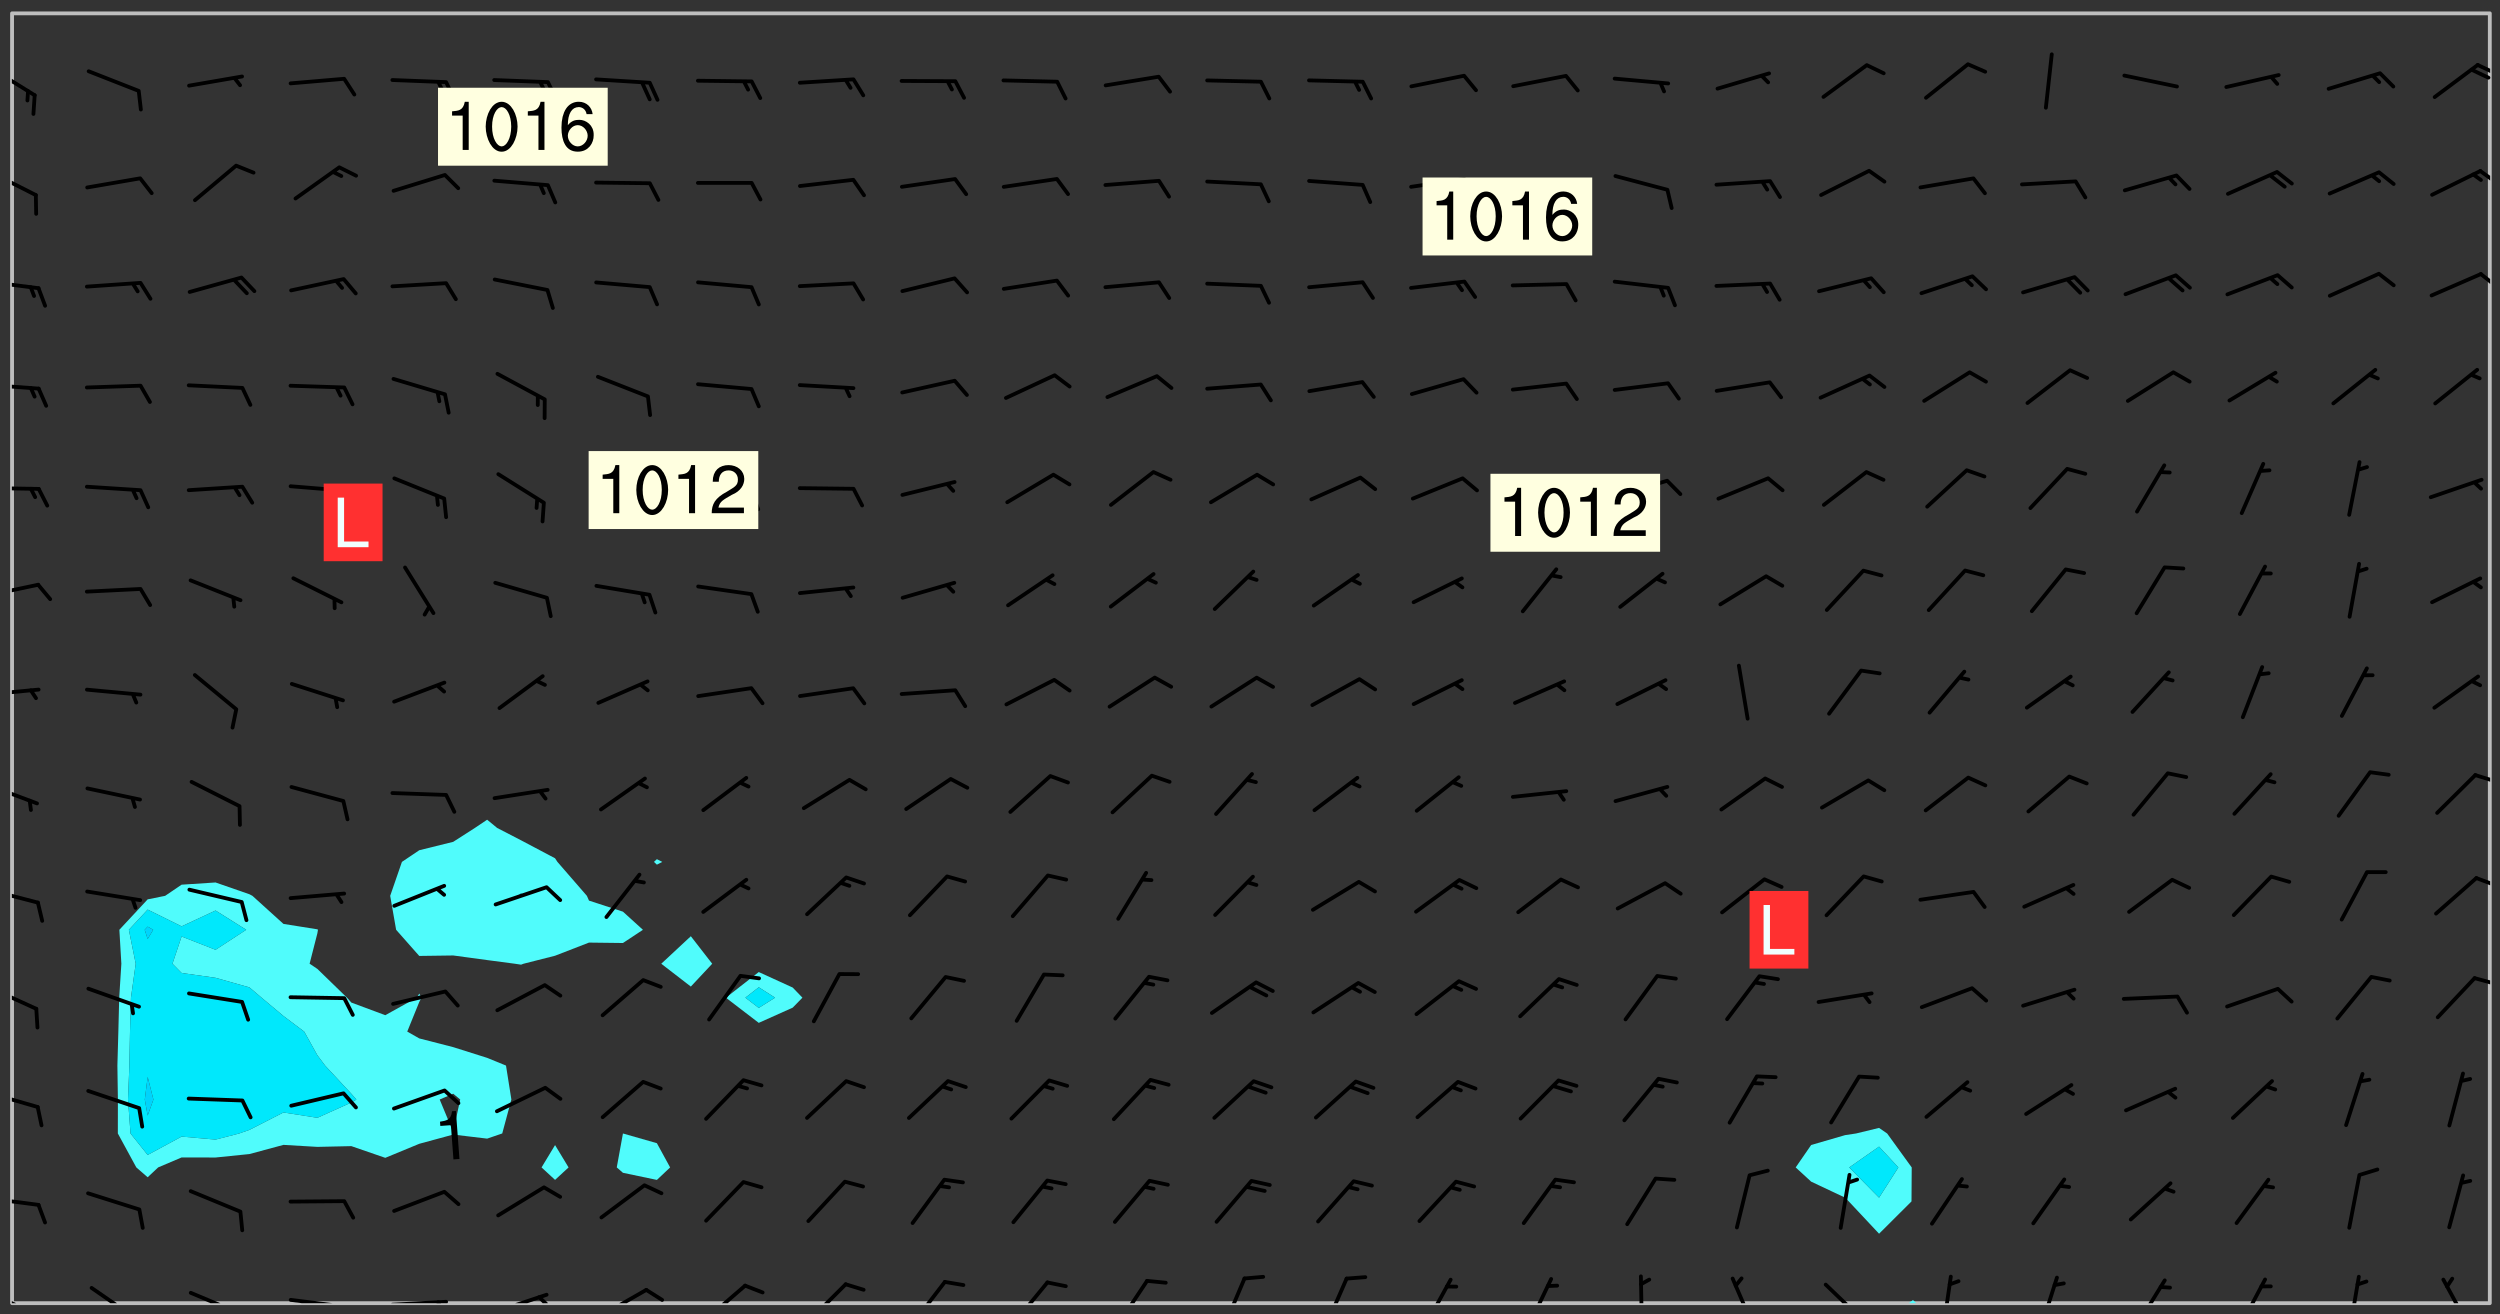 <svg xmlns="http://www.w3.org/2000/svg" role="img" xmlns:xlink="http://www.w3.org/1999/xlink" viewBox="142.45 309.95 326.84 171.84"><rect x="142.45" y="309.95" width="326.84" height="171.84" fill="#333333" stroke="none"/><defs><clipPath id="a"><path d="M144 311.672h1v168.656h-1zm0 0"/></clipPath><clipPath id="b"><path d="M144 311.672h324v168.656H144zm0 0"/></clipPath><clipPath id="c"><path d="M391 479h2v1.328h-2zm0 0"/></clipPath><clipPath id="d"><path d="M467 311.672h1v168.656h-1zm0 0"/></clipPath><clipPath id="e"><path d="M144 478h4v2.328h-4zm0 0"/></clipPath><clipPath id="f"><path d="M154 478h7v2.328h-7zm0 0"/></clipPath><clipPath id="g"><path d="M167 478h8v2.328h-8zm0 0"/></clipPath><clipPath id="h"><path d="M180 479h8v1.328h-8zm0 0"/></clipPath><clipPath id="i"><path d="M186 480h2v.328h-2zm0 0"/></clipPath><clipPath id="j"><path d="M193 479h9v1.328h-9zm0 0"/></clipPath><clipPath id="k"><path d="M199 479h2v1.328h-2zm0 0"/></clipPath><clipPath id="l"><path d="M206 478h9v2.328h-9zm0 0"/></clipPath><clipPath id="m"><path d="M212 479h3v1.328h-3zm0 0"/></clipPath><clipPath id="n"><path d="M220 478h8v2.328h-8zm0 0"/></clipPath><clipPath id="o"><path d="M226 478h4v2.328h-4zm0 0"/></clipPath><clipPath id="p"><path d="M234 477h7v3.328h-7zm0 0"/></clipPath><clipPath id="q"><path d="M247 477h7v3.328h-7zm0 0"/></clipPath><clipPath id="r"><path d="M261 477h6v3.328h-6zm0 0"/></clipPath><clipPath id="s"><path d="M274 477h6v3.328h-6zm0 0"/></clipPath><clipPath id="t"><path d="M288 477h5v3.328h-5zm0 0"/></clipPath><clipPath id="u"><path d="M302 476h4v4.328h-4zm0 0"/></clipPath><clipPath id="v"><path d="M315 476h4v4.328h-4zm0 0"/></clipPath><clipPath id="w"><path d="M328 477h5v3.328h-5zm0 0"/></clipPath><clipPath id="x"><path d="M341 476h5v4.328h-5zm0 0"/></clipPath><clipPath id="y"><path d="M356 476h2v4.328h-2zm0 0"/></clipPath><clipPath id="z"><path d="M368 476h4v4.328h-4zm0 0"/></clipPath><clipPath id="A"><path d="M380 477h7v3.328h-7zm0 0"/></clipPath><clipPath id="B"><path d="M396 476h2v4.328h-2zm0 0"/></clipPath><clipPath id="C"><path d="M408 476h4v4.328h-4zm0 0"/></clipPath><clipPath id="D"><path d="M421 477h5v3.328h-5zm0 0"/></clipPath><clipPath id="E"><path d="M435 476h4v4.328h-4zm0 0"/></clipPath><clipPath id="F"><path d="M449 476h3v4.328h-3zm0 0"/></clipPath><clipPath id="G"><path d="M461 476h5v4.328h-5zm0 0"/></clipPath><clipPath id="H"><path d="M144 466h4v2h-4zm0 0"/></clipPath><clipPath id="I"><path d="M144 452h4v3h-4zm0 0"/></clipPath><clipPath id="J"><path d="M144 438h4v5h-4zm0 0"/></clipPath><clipPath id="K"><path d="M465 437h3v2h-3zm0 0"/></clipPath><clipPath id="L"><path d="M144 425h4v4h-4zm0 0"/></clipPath><clipPath id="M"><path d="M465 424h3v2h-3zm0 0"/></clipPath><clipPath id="N"><path d="M144 412h4v4h-4zm0 0"/></clipPath><clipPath id="O"><path d="M465 411h3v2h-3zm0 0"/></clipPath><clipPath id="P"><path d="M144 399h4v3h-4zm0 0"/></clipPath><clipPath id="Q"><path d="M144 386h4v3h-4zm0 0"/></clipPath><clipPath id="R"><path d="M144 373h4v2h-4zm0 0"/></clipPath><clipPath id="S"><path d="M144 359h4v3h-4zm0 0"/></clipPath><clipPath id="T"><path d="M144 346h4v2h-4zm0 0"/></clipPath><clipPath id="U"><path d="M466 345h2v3h-2zm0 0"/></clipPath><clipPath id="V"><path d="M144 332h4v4h-4zm0 0"/></clipPath><clipPath id="W"><path d="M466 332h2v2h-2zm0 0"/></clipPath><clipPath id="X"><path d="M144 318h4v5h-4zm0 0"/></clipPath><clipPath id="Y"><path d="M466 318h2v2h-2zm0 0"/></clipPath><clipPath id="Z"><path d="M465 318h3v3h-3zm0 0"/></clipPath><g id="aa" clip-path="url(#clip1)"><path fill="#fff" fill-opacity="0" fill-rule="evenodd" d="M0 0h1000v1000H0zm0 0"/><path fill="#d3d3d3" fill-opacity="0" fill-rule="evenodd" d="M162.152 355.867l-.234.293.059.234.117.172.176.234.293.348.113.059.117-.172.059-.234.176-.176.465-.176h.699l.234.293.289.816.059.176.176.23.352.234.699.699.172.176.234.348.234.41.289.582.41.465.23.234.234.176.117.23.176.293.172 1.164v.234l.059.289.059.117.117.117.348.41.117.172.176.176.176.234.117.172.172.352.059.234.234.406.234-.059-.176.176-.059.93h-.582l-.234-.113-.348.113-.117.117-.059.293-.059.176-.117.172-.465.293-.059.234-.059.113v.645l.059.172v.41l.059.059v.406l.059.406.117.176.059.059.23.641-.059.293v.699l-.059.582v.234l-.059.23-.055.352v1.922l.055.117h.426l-.367.117-.023.352.891 1.168 1.742.539 1.34.359v.539l.09.809.535.715 1.52.27.891-.086.09 1.164.535.18 1.16-.18 2.055-.984 1.16-.363 1.879-.176 1.695-.18-.18.719-1.516.086-1.25.09-.805.27-1.074.809.27.719.535.898-.18.625-.266.809.266 1.078.625.898.805.18 1.25-.18-.266.723.098.504.055.293v.172l.059.293v.406l.176.117.352.117h.406l.293-.176.113-.117.059-.117.117-.23.059-.176.352-.465.23-.176.176-.059.176.059.059.176.117.988.055.469.059.172.117.234.176.059.816.059h.289l.117.234.059.406.059.352v1.105l.117.293.117.348.289.699.176.352.582.754.352.176.172.059.469.234.641.465.348.234.293.176.293.055.23.062.816.348.293.176.113.172.352.352.117.176.523.641v.289l.059.352v.348l.059.352.059.289.117.059.172.059h.176l.582.234.176.117.176.289.176.234.113.234.293.23.117.117v.41l.059.055.289.234.234.117.059.117.117.172.059.117.23.234.059.176.234.059.117.059-.117.113-.059.117v.117l-.117.293-.117.289v.582l.176.117.117.059.059.117.117.117.113.059.176.348.059.352.059.406v.176l-.059.176-.117.699v.172l.117.176.293.293h.406l.176.117.117.172.117.293v.234h-.527l-.23-.234h-.234l-.176.059-.059.699.059.348.117.176.176.41.117.23.289.469.176.055h.523l.234.059.758.641.059.293v.234l.059.059.23.348v.352l-.117.172v.293l.293.289.293.176.172.059.293.176.293.117.582.406.289.234.293.176.219.16.016.012.23.176.641.523.176.234.117.176.176.176.113.172v.641l.117.176.469.117.582.117.234.059.23.113.293.117.113.059.586.352.289.172.176.062.176.055.176.059.699.352.289.176.234.055.289.176.234.117.641.406.293.117.172.059.234.059.41.059.23.059.234.117.059.172-.41.176.469.059.059.293.113.234.176.055.234.059.176.059.406.117.641.234.117.172.059.234v.176l-.059.117-.059.406.234.234.117.059.348.117.641.23.176.117.289.117.176.176.234.465.582 1.105.176.176.348.176.176.117.352.117 1.047.523.234.059.465.113.293.059.465.176.758.582.234.234.348.465.176.176.289.234.816.699.293.176.289.289.293.176.293.289.695.641.176.176.293.234.289.234.469.289.641.582.348.234.234.293.348.348.352.465.934.992.348.406.117.176.234.059.113.117.645.176.23.113.234.059.293.176.23.117.934.699.406.406.234.176.406.176.234.117.816.348.348.234.234.117.293.289.23.117.758.352.352.172.23.059.293.117.234.059.871.176h.816l.469.23.172.059.875.699.465.117.293.059.176.059.23.059.469.059.348.059.352.059.406.059h.293l.172.059v.23l.176.176h.293l.348.059.352.059.699.117h.641l.465-.234.293-.176.172-.117.41-.172.289-.176.934-.465.469-.293.523-.293.465-.172.465-.176 1.051-.465.289-.117.41-.117.289-.117.527-.176 1.516-.699.582-.348.289-.059.293-.059.348-.117.875-.23.352-.117h.113l.234-.059.875-.234.234-.059h.812l.352-.059.816-.117.172-.059.352-.055.293-.059.23-.059.816-.176.176-.059h.348l.234-.059.465-.117.758-.172.234-.059h.348l.41-.117.289-.059 1.285-.059h.289l.41-.059.23-.059h.176l.875-.117h.406l.41-.117h.348l.352-.113.871-.059h1.75l1.047.289.41.117.289.117.352.117.289.117 1.051.172.289.059h.293l.293.059.172.059.41.059.172.059.117.059h.117l.117.059.352.059h.113l.41.066 1.922.395 1.926.395 1.52.449 1.695.719 2.145.805 1.605-.719 1.43-.805 1.16-1.078 1.25-.449 3.035-.719 1.875-.359 2.145-1.348 2.234-1.254 2.5-1.258 1.695-.449 1.785-.18 1.16-.27.625.539 1.34-.27.715-.988.984-1.344.445-.18.805-.359 1.875-.539 1.785-.449 1.25-.27 1.16-.09 1.699-.09 1.961-.27 1.25-.09h.539l.625-.09h.891l2.145-.18 2.41-.18 2.59-.09 1.695.18 1.609.09 1.43.359 1.16.719 1.875.988 1.16 1.527.266.715.629.09.355.898.535.539.535 1.527 1.074.359h.535l-.805.535.09 1.707.715 2.695.891.805.895.988.715 1.258 1.785.539 1.52-.18.355 1.344 1.609-.805.98-.539.27.27.316-.215.219-.145.801.449.449-.359h.355l.535-.27.539-.719.535-.27.625-.988 1.16.449.84.371 1.395.617 1.695-.18h1.605l1.785.09.18-1.707.535-1.344.805.27.492.848.402.406-.09.539v.359l.715.449.711-.27h1.43l.359.988.445 1.258.715 1.344 1.25.629 1.695.629.715-.18.18-.539.98-.09.449.359.086 1.258-.266.629-.535.18v.539l.715.984.266.539.984.988.801 1.078-.266.359-.09.898-.625 2.332-.355 2.066-.09 1.793-.18.719-.09.539v1.438l-.98 1.883-.359 1.707-.535.898-.805 1.168-.266.539 2.055 1.254.086.359-.355.539-.09-.18v.809l.09 1.438-.445.715-1.074.094-.266.715.535.898.805.719 1.16.809 1.34.27.445.359-.355.449-1.789-.09-1.25-.449-.715-.719-.625-.09-.176 3.59-.188 1.309h89.359V311.703h-55.27v49.082l.762.125 3.289.543 2.023 2.836v2.754l2.352.332 2.348.332h4.051l-1.379 4.16-2.023.707-2.023.703-.543.344-2.594 1.617-.188.117-2.023-2.078-.73-2.742-2.672-2.078-1.375-3.5-.066-.082-1.957-2.672 2.75-1.418v-49.082H294.422v91.414l.117.031.133.012.074.074.105.047.09.059.086.059.09.059.297.297.059.09.031.117.027.117.016.137-.031.117-.059.09-.059.086-.043.105-.047.102-.027.121v.145l.176.27.148.148.074.086.074.074.043.105.062.09.059.086.043.105.059.09.047.102.043.105.059.086.117.18.074.074.062.086.059.09.043.105.059.09.059.086.062.09.059.09.043.102.117.18.074.074.059.086.074.074.09.059.105.047h.148l.133-.016.133.016.102-.047.074-.074.047-.102-.016-.133v-.148l-.047-.105-.027-.117-.047-.102-.027-.121-.043-.102-.062-.09-.043-.102-.043-.105-.031-.117-.016-.133-.012-.137.086-.059.059-.086.121-.031.043.105.016.133v.117l.059.102.059.09.09.059.148.148.059.09.043.105-.012.102.086.059.105.047.086.059.09.059.074.074-.117.027-.105.047-.086.059-.074.074-.059.09-.062.086-.027.121-.047.102-.043.105-.031.117-.012.133-.016.133v.148l.027.117.047.105.043.102.059.09.074.074.09.059.074.074.09.059.059.09.043.105.047.102.117.031.133.016h.148l.117-.031.105.043.043.105.047.102.027.121L299.5 410l.027.117.031.121.027.117.105.043.102.047.133-.016.148.148.062.086.074.074.07.074.09.062.105.043.102.043.117.031.137.016.117-.031.074-.074.027-.117-.012-.133-.031-.121-.027-.117.043-.105h.117l.09.062.117.027h.148l.133.016h.148l.133.016.133-.016h.148l.133-.016.133-.012.137.012.117-.027.133-.016.191-.059-.059.176-.016.133-.027.121-.016.133-.059.086-.133.016-.105.047-.105.043-.117.031-.117.027-.266.031h-.148l-.133.016-.074.074.059.086.148.148.117.18.074.07.09.062.09.059.086.059.09.059.102.043.105.062.105.043.086.059.105.047.102.043.18.117.059.09-.043.102-.047.105.016.133.223.223.059.09.043.102.031.121.043.102.016.133.031.117.012.137.031.117.148.148.102.043.105.043.117.031.133.016.137.016h.117l.117-.031.09-.059.043-.105.047-.102.043-.105.031-.117.012-.133v-.148l-.012-.133-.016-.133-.031-.117-.043-.105-.047-.105-.043-.102-.043-.105-.016-.133.016-.133.027-.117.031-.117.027-.121.047-.102.09-.059.086-.062.074-.074.09-.059.223-.223.059-.086.074-.074.117-.18.059-.086v-.148l-.074-.074-.102-.047-.105-.043-.102-.043-.059-.09-.047-.105-.027-.117.09-.059.117-.031.102-.043.18-.117.148-.148.012-.133-.012-.105-.09-.059-.133.016h-.148l-.133.016-.133-.016-.121-.031-.086-.059-.074-.074-.059-.09-.062-.086-.117-.18-.059-.086.031-.121.086-.059.121-.031.059-.086v-.121l-.031-.117-.059-.09-.059-.086-.047-.105-.027-.117-.016-.133.059-.09.074-.074.09-.059.117-.18.074-.074.059-.086.148-.148.121-.031.133-.016.133.016.074.074.043.105.016.133-.031.117-.117.031-.133.012-.148.148-.043.105-.047.102-.027.121-.031.117v.148l.031.117.043.105.059.09.074.07.074.074.117.031.121.027.117-.027.133-.016h.117l.09.059.074.074.047.105.059.086.102.047.133.016.105.043.086.059-.012.105-.074.074-.18.117-.059.09-.09.059-.07.074-.074.074-.062.09-.027.117-.016.133.016.133-.016.133v.148l.016.133.027.117.031.121.074.074.09.059.086.059.09.059.117.031v.086l-.102.047-.09.059-.266.031-.117.027h-.148l-.105.043-.102.047-.059.09-.062.234-.012.133-.031.121-.016.133v.293l-.012.133.012.137.016.133.133.016.133.012.121.031.086.059.074.074.047.105.043.102.016.133v.445l-.016.133v.445l.031.266.027.117.016.133.031.117.086.211.031.266v.148l-.031.117-.027.117-.031.121-.027.117-.031.117-.031.121-.012.133-.016.133.09.059.117-.031.102.016.047.105-.031.266v.441l-.043.105-.047.105-.043.102-.043.105-.059.086-.031.121-.043.117-.031.117-.016.133.016.133.059.09.105.047.086.059.059.086-.012.137-.031.117-.043.102v.445l-.016.133v.148l-.031.117-.043.105-.027.117-.047.105-.043.102-.031.121-.027.117-.031.133-.031.117-.027.117-.043.105-.031.117-.031.121-.012.133-.016.133v.297l.027.117v.148l.047.398.027.117.059.09.121.031h.148l.133-.016.059.09v.117l-.059.09-.09.059-.102.043-.105.047-.09.059-.086.059-.137.016-.117-.031-.133-.016-.102.047-.062.086-.012.137-.016.133-.031.117-.027.117-.016.133-.031.121v.297l.016.133.031.117v.148l.012.133v.148l-.027.117-.047.102-.027.121-.031.117-.059.09-.074.074-.102.043-.105.047-.117.027-.121.031-.102-.047.059-.086.105-.047.027-.117.031-.117.027-.121.031-.117v-.148l.016-.133-.031-.117-.043-.105-.105.016-.074.074-.102.043-.09.062-.074.074-.043.102-.016.133-.031.117L304.25 426l-.031.117-.027.117-.031.121-.027.117-.031.117-.043.105-.09.059h-.09l-.117-.031-.031-.086.016-.137-.031-.117v-.148l-.012-.133v-.148l-.062-.234-.027-.121-.043-.102-.047-.105-.059-.086-.059-.09-.043-.105-.062-.086-.148-.148-.07-.074-.105-.047-.105-.043-.102-.043-.297-.297-.09-.074-.086-.059-.105-.043-.09-.062-.086-.059-.105-.043-.09-.059-.086-.062-.074-.07-.105-.047-.086-.059-.105-.043-.09-.062-.102-.043-.105-.043-.086-.059-.105-.047-.105-.043-.102-.047-.09-.059-.102-.043-.105-.043-.09-.062-.117-.027-.133-.016-.133.016H299.75l-.133.016-.117-.031-.09-.059-.074-.074-.09-.059-.102-.047h-.148l-.121-.027-.102-.043-.074-.074-.117-.18-.09-.059-.102-.043-.09-.062-.105-.043-.09-.059-.086-.059-.105-.047-.059-.086-.059-.09-.043-.105-.047-.102-.074-.074-.086-.059-.074-.074-.09-.059-.223-.223-.043-.105-.031-.266.105-.043h.145l.105.043.074.074.09.059.086.059.105.047.09.059.148.148.07.074.148.148.062.086.074.074.086.059.074.074.09.062.09.059.086.059.27.176.102.047.105.043.102.043.047-.074.059-.086.074-.074.07-.074.105.043.074.074.059.09.043.102.047.105.043.105.121.027.117-.027.074-.09.043-.105.059-.09.074-.074.105-.043.117-.027.133.012.09.059.148.148.059.09.043.105.047.102.043.105.043.102.105.047.105.043.133.016.086-.059.059-.09.074-.074.105-.043.117.027.105.047.102.043.105.043.102.047.18.117v.117l-.016.133.016.133.016.137.059.086.102.047.121.027.117.031h.148l.117-.031.059-.09.18-.117.059-.09.074-.074.059-.086.117-.18.18-.117.117.031.09.059.043.074-.016.133v.117l.09.059h.148l.133-.016.133-.012.266-.031.105-.043.117-.031.121-.027.074-.074.07-.074.062-.09-.016-.105-.047-.102-.102-.043-.105-.016-.117.027-.266.031h-.148l-.074-.074-.09-.059-.117-.031-.117-.027-.133-.016h-.148l-.133.016h-.297l-.105-.047-.148-.148-.043-.102-.059-.09.223-.223.086-.059.105-.043.117-.031.133-.016.133.016.137.016.102.043.133-.012.09-.062.102-.043.062-.09-.047-.102-.09-.059-.117-.031-.102-.043-.059-.09-.062-.09v-.117l.016-.133.105-.047.074-.07v-.121l-.09-.059-.031-.117.09-.059.074-.074.043-.105.059-.09.047-.102.016-.133v-.148l-.047-.105-.043-.102-.09-.059-.133-.016-.102-.043-.137-.016-.117-.031h-.445l-.133-.016-.133-.012-.133-.016-.117-.031h-.148l-.133-.016-.133-.012-.266-.031-.121-.043-.086-.059-.074-.074v-.148l.012-.133.105-.047.102-.043.133-.016h.152l.133-.016h.293l.121.031.102.043.09.059.234.062.121-.047.09-.059.102-.043.133-.016.105.043.102.047.133.012.121-.027h.145l.121-.031.117-.027.105-.047.074-.074.086-.059.148-.148.059-.086.047-.105.027-.117.016-.105-.102-.043-.09-.059-.117-.031-.105-.043-.09-.062-.074-.086-.074-.074-.102-.043-.105-.047-.102-.043-.059-.09-.047-.102-.086-.211-.062-.086-.059-.09-.074-.074-.086-.059h-.27l-.117.031-.09.059-.102.043-.133.016-.105-.016-.027-.117-.062-.09-.117-.031-.102-.043-.148-.148-.031-.117-.016-.105.074-.074.18-.117.117-.027.117-.031.137.016.102.043.105.043.102.047.105.043.117.031.133.016.117.027.133.016.105-.016.09-.059-.074-.074-.105-.043-.074-.074-.074-.09-.148-.148-.086-.059-.09-.059-.074-.074-.09-.059-.102-.047-.121-.027-.102-.047-.105-.043-.117-.031-.102-.043-.121-.031h-.148l-.117.031-.105.043-.086.062-.18.117-.086.059-.09.059-.105.047-.086.059-.105.043-.102.043-.105.047-.074.074-.059.09-.059.086-.047.105-.059.086-.074.074-.133-.012-.117-.031h-.117l-.074.074-.09.059-.074.074-.09.059-.086.059-.105.047-.102.043-.137.016-.102-.043-.148-.148-.105-.047h-.086l-.105.047-.102.043-.121.031-.117-.031-.074-.074v-.117l.031-.121.074-.07.059-.09.074-.074.117-.031.105-.043h.293l.133-.016.137-.016.102-.043.09-.059.102-.047.09-.059.133-.012.09.059.133.012.09-.059.086-.059.105-.043.09-.059.086-.062.09-.059.148-.148.059-.086.059-.09.105-.043.133-.016.117.027.121.031.059-.059.059-.09.031-.266.027-.117.105.012.133.016.102-.043.09-.059.059-.09.074-.074.059-.09.047-.102.012-.133-.012-.133-.047-.105-.148-.148-.059-.09-.059-.086-.043-.105v-.445l.016-.133v-.148l.012-.133-.059-.059-.09.059-.102-.043-.18-.117-.086-.059-.062-.09-.059-.09-.074-.074-.086-.059-.121.031-.102.012-.105.047-.086.059-.105.043-.148.148-.09.059-.086.059-.09.062-.105.043-.133.016v-.121l.105-.043.117-.031.074-.07.043-.105v-.148l-.027-.117-.148-.148-.133-.016h-.148l-.117.031-.105.043-.102.043-.09.062-.117.027-.074-.074.012-.133-.043-.102-.043-.105-.09-.059-.117.027-.121.031-.117.031-.102.043-.121.031-.102.043-.105.043-.09.059-.102.016v-.117l.016-.133-.059-.09-.074.043-.148.148-.059.09-.074.074-.047.105-.043.102-.074.074-.059.09-.074.074-.059.086-.074.074-.09.062-.074.07-.074.074-.102.016-.133.016-.105-.043v-.121l.148-.148.043-.102.059-.09.047-.102.043-.105.059-.09.031-.117.043-.102.031-.121.027-.117.047-.105.043-.102.043-.105.074-.07.09-.062.09-.059.102-.043h.297l.266-.031.105-.043-.074-.074-.117-.031-.105-.043-.09-.059-.102-.047-.09-.059-.102-.043-.105-.043-.09-.062-.086-.059-.105-.043-.102-.043-.121-.031-.117-.031-.102-.043L297.5 410.25l-.102-.043-.09-.059-.043-.105-.016-.133.102-.043.133-.016.137.016.133-.016.102-.043.059-.09.016-.105-.09-.059-.074-.074-.102-.043-.09-.059-.148-.148-.043-.105-.016-.133v-.293l-.059-.09-.09-.059-.074-.074-.043-.105-.031-.117-.059-.09-.074-.074-.117-.027-.074-.074-.09-.059-.09-.062-.086-.059-.074-.074-.059-.086-.047-.105-.086-.059-.148-.148-.195-.059-.133.016-.102.043-.074.074-.047.102-.043.105-.059.09-.059.086-.297.297-.09.059h-.086l-.062-.086-.043-.105.031-.117.059-.09.027-.117-.012-.133-.09-.062-.105.047-.117.027-.117.031-.27.176-.102.047-.117.027-.105.047-.09.059-.102.043-.059-.086-.047-.105.016-.133.047-.105.07-.074.074-.07.059-.09v-.148l-.043-.105h-.238l-.102.047-.031.117-.027.117-.031.121-.074.043-.133.016-.074-.047-.043-.102-.043-.105-.047-.102-.043-.105-.121.031-.102.043-.133.016-.117.031-.105.043-.09.059-.102.047-.121.027-.133.016-.102-.043-.059-.09-.047-.105-.043-.102-.043-.105v-.117l.059-.09.086-.059.18-.117.102-.047.105-.043.105-.059.102-.043.09-.062.102-.043.105-.059.102-.047.09-.059.105-.043.102-.043.09-.062.102-.043.137-.016.117.031.102.043.121.031.102.043.105.047.102.043.105.043.102.047.105.043.102.043.105.047.086.059.105.043.117.031.105.043.102.047.09.059.105.043.102.043.105.047.117.027.102.047.121.027h.148l.086-.059.016-.102.059-.09-.027-.117-.074-.074-.117-.18-.074-.074-.09-.074-.18-.117-.086-.059-.105-.043-.102-.047-.27-.176-.059-.09-.074-.074-.059-.09-.043-.102-.031-.117-.016-.137v-.562l-.012-.133-.016-.133-.031-.117-.016-.133-.012-.133-.031-.121-.223-.223-.059-.086-.016-.105.031-.117.133-.016v-91.414H172.992v1.453l-.059.234-.352 1.051-.172.523-.117.348-.176.41-.117.172-.234.293-.23.059h-.352l-.117.059-.23.406v.293l.117.176.23.23.117.234.641.758.293.465.176.234.23.352.234.348.641.816.176.465.172.41.117.695.176.469.117 1.398.059.465v.875l.117 1.047v4.781l-.059.465-.352 1.281-.176.523-.113.41-.352.93L172.934 336l-.234.582-.117.176-.172.348-.176.406-.352.816-.059.293-.113.293-.117.289-.059.176-.117.875-.059.406-.059.117-.059.176-.059.172-.23.527-.117.172v.234l-.117.234-.059.172-.176.586v.289l-.059.176v.293l-.059.113-.059.527v.172l-.055.234v2.621l-.176.816-.117.176-.176.234-.117.172-.113.234-.586.934-.23.289-.293.465-.176.234-.289.352-.352.699-.113.23-.176.41-.176.23-.406.527-.816.699-.293.172-.289.234-.176.117-.176.176-.523.406-.527.176-.172.176-.234.055-.641.176h-.758m12.211 31.023l-1.074.449.359.895 1.25-.715.445-.539-.98-.09"/><path fill="#d3d3d3" fill-opacity="0" fill-rule="evenodd" d="M201.508 416.598h-.895l.449.629.98.359.805-.09.445-.988-.176.09-.715-.355-.895.355m154.621 59.07l-.059-.523v-.293l.113-.293.059-.23.469-.469h.113l.117-.113.117-.059h.176l.234-.059h.348l.234.059.117.059.23.172.059.176.117.582v.293l-.117.176-.172.289-.176.176-.527.523-.23.234-.117.059h-.176l-.117-.059-.406-.293-.176-.117-.117-.059-.059-.113-.055-.117m6.641-10.957l-.059-.172v-1.109l.059-.172.176-.059.172-.059h.176l.234-.059.117.059.059.699-.059.172-.117.176-.117.059-.234.523-.113.059h-.234l-.059-.117m9.613-14.391l-.117-.176v-.699l.293-.875.117-.172.176-.352.113-.23.117-.293.352-.758.117-.23.172-.234h.176l.117-.059h.641l.117.059.234.234.172.113.352.293.117.117.113.176v.113l.117.059.117.117v.699l-.059.176v.23l-.059.176-.348 1.051-.117.23-.117.234-.117.059-.23.234-.641.289h-.875l-.41-.117-.641-.465"/><path fill="none" stroke="#bebebe" stroke-linecap="round" stroke-linejoin="round" stroke-miterlimit="10" stroke-width=".5" d="M467.957 311.695H144.027v168.625h323.93v-168.625"/><g clip-path="url(#a)"><path fill="#fff" fill-opacity="0" fill-rule="evenodd" d="M144 475.891v4.438h.004H144V311.672h.004H144v164.219"/></g><g clip-path="url(#b)"><path fill="#fff" fill-opacity="0" fill-rule="evenodd" d="M144.004 480.328V311.672h26.625v113.652l-4.438.289-2.148 1.457-2.289.461-3.699 3.977.262 4.438-.281 4.438-.113 4.438-.125 4.441.066 4.438-.008 4.438 2.414 4.438 1.484 1.289 1.375-1.289 3.062-1.301 4.438.008 4.438-.453 4.441-1.199 4.438.262 4.438-.098 4.438 1.531 4.441-1.836 4.438-1.207 4.438.531 1.973-.676 1.195-4.438-.703-4.438-2.465-1.008-4.438-1.402-4.438-1.141-1.57-.891 1.57-3.871.301-.566-.301-.531-.312.531-4.129 2.293-4.438-1.652-.57-.641-3.867-3.754-1.02-.684 1.02-3.988.074-.449-.074-.059-4.438-.707-4.059-3.672-.383-.203-4.438-1.543V311.672h35.508v105.441l-1.605 1.078-2.832 1.816-4.438 1.098-2.266 1.523-1.535 4.441.777 4.438 3.023 3.418 4.438-.062 4.438.602 3.637.48.801.121.316-.121 4.125-1.047v24.754l-1.766 2.922 1.766 1.629 1.766-1.629-1.766-2.922v-24.754l4.438-1.719 4.438.055v24.902l-.809 4.438.809.703 4.438.93 1.73-1.633-1.73-3.168-4.438-1.27v-24.902l2.613-1.727-2.613-2.371-4.438-1.445-.273-.621-3.855-4.441-.309-.473-4.441-2.348-3.129-1.617-1.309-1.078v-105.441h22.191v110.602l-.383.355.383.363.703-.363-.703-.355V311.672h4.438v120.676l-3.867 3.598 3.867 2.984 2.793-2.984-2.793-3.598V311.672h8.879v125.359l-4.297 3.352 4.297 3.293 4.438-1.988 1.273-1.305-1.273-1.324-4.438-2.027V311.672h146.465v145.734l-3.008.73-1.43.215-4.438 1.289-2.023 2.934 2.023 1.859 4.438 2.094.477.488 3.961 4.227 4.242-4.227.027-4.441-3.211-4.438-1.059-.73V311.672h79.887v168.656h-75.012l-.438-.41-.574.41H144.004"/></g><path fill="#50fcfc" fill-rule="evenodd" d="M157.863 453.699l-.066-4.438.125-4.441.113-4.438.281-4.438-.262-4.438 3.699-3.977v1.336l-2.457 2.641.895 4.438-.621 4.438-.125 4.438-.082 4.441-.18 4.438.328 4.438 2.242 2.805 4.438-2.398 4.438.391 3.09-.797 1.348-.477 4.441-2.27 4.438.695 4.438-2 .66-.387-.66-.75-3.43-3.688-1.008-1.344-1.723-3.098-2.715-2.039-2.863-2.398-1.578-1.34-4.438-1.258-4.438-.629-1.195-1.211 1.195-3.559 4.438 1.738 4.008-2.617-4.008-2.52-4.438 2.07-4.438-2.191v-1.336l2.289-.461 2.148-1.457 4.438-.289 4.438 1.543.383.203 4.059 3.672 4.438.707.074.059-.074.449-1.02 3.988 1.02.684 3.867 3.754.57.641 4.438 1.652 4.129-2.293.312-.531.301.531-.301.566-1.57 3.871 1.57.891 4.438 1.141v6.09l-1.766.758 1.766 4.254.914-4.254-.914-.758v-6.09l4.438 1.402 2.465 1.008.703 4.438-1.195 4.438-1.973.676-4.438-.531-4.438 1.207-4.441 1.836-4.438-1.531-4.438.098-4.438-.262-4.441 1.199-4.438.453-4.438-.008-3.062 1.301-1.375 1.289-1.484-1.289-2.414-4.438.008-4.438"/><path fill="#00e8fc" fill-rule="evenodd" d="M159.512 458.137l-.328-4.438.18-4.438.082-4.441.125-4.438.621-4.438-.895-4.438 2.457-2.641v2.227l-.387.414.387 1.203v18.023l-.375 2.965.375 2.098.754-2.098-.754-2.965v-18.023l.723-1.203-.723-.414v-2.227l4.438 2.191 4.438-2.07 4.008 2.52-4.008 2.617-4.438-1.738-1.195 3.559 1.195 1.211 4.438.629 4.438 1.258 1.578 1.34 2.863 2.398 2.715 2.039 1.723 3.098 1.008 1.344 3.43 3.688.66.75-.66.387-4.438 2-4.438-.695-4.441 2.27-1.348.477-3.09.797-4.438-.391-4.438 2.398-2.242-2.805"/><path fill="#00d4fc" fill-rule="evenodd" d="M161.754 432.711l-.387-1.203.387-.414.723.414-.723 1.203m0 23.086l-.375-2.098.375-2.965.754 2.965-.754 2.098"/><path fill="#50fcfc" fill-rule="evenodd" d="M194.238 431.508l-.777-4.438 1.535-4.441 2.266-1.523 4.438-1.098 2.832-1.816 1.605-1.078 1.309 1.078 3.129 1.617v6.922l-.477.34.477.133.281-.133-.281-.34v-6.922l4.441 2.348.309.473 3.855 4.441.273.621 4.438 1.445 2.613 2.371-2.613 1.727-4.438-.055-4.438 1.719-4.125 1.047-.316.121-.801-.121-3.637-.48-4.438-.602-4.438.062-3.023-3.418"/><path fill="#fff" fill-opacity="0" fill-rule="evenodd" d="M201.699 452.941l-1.766.758 1.766 4.254.914-4.254-.914-.758"/><path fill="#00e8fc" fill-rule="evenodd" d="M210.574 427.203l-.477-.133.477-.34.281.34-.281.133"/><path fill="#50fcfc" fill-rule="evenodd" d="M215.016 464.203l-1.766-1.629 1.766-2.922 1.766 2.922-1.766 1.629m8.875-.926l-.809-.703.809-4.438 4.438 1.27 1.73 3.168-1.73 1.633-4.438-.93m4.438-40.285l-.383-.363.383-.355.703.355-.703.363m4.438 15.938l-3.867-2.984 3.867-3.598 2.793 3.598-2.793 2.984m8.879 4.746l-4.297-3.293 4.297-3.352v1.988l-1.75 1.363 1.75 1.34 2.133-1.34-2.133-1.363v-1.988l4.438 2.027 1.273 1.324-1.273 1.305-4.438 1.988"/><path fill="#00e8fc" fill-rule="evenodd" d="M241.645 441.723l-1.75-1.34 1.75-1.363 2.133 1.363-2.133 1.34"/><path fill="#50fcfc" fill-rule="evenodd" d="M379.234 464.434l-2.023-1.859 2.023-2.934 4.438-1.289 1.43-.215 3.008-.73v2.445l-3.898 2.723 3.898 3.953 2.527-3.953-2.527-2.723v-2.445l1.059.73 3.211 4.438-.027 4.441-4.242 4.227-3.961-4.227-.477-.488-4.438-2.094"/><path fill="#00e8fc" fill-rule="evenodd" d="M388.109 466.527l-3.898-3.953 3.898-2.723 2.527 2.723-2.527 3.953"/><g clip-path="url(#c)"><path fill="#50fcfc" fill-rule="evenodd" d="M391.973 480.328l.574-.41.438.41h-1.012"/></g><g clip-path="url(#d)"><path fill="#fff" fill-opacity="0" fill-rule="evenodd" d="M467.996 480.328H468V311.672h-.004H468v168.656h-.004"/></g><path fill="#fff" fill-opacity="0" fill-rule="evenodd" d="M198.652 463.59l5.824-.426-.73-9.938-5.828.43.734 9.934"/><path fill-rule="evenodd" d="M201.543 455.23l.508-.039.465 6.277-.785.059-.332-4.477-1.383.102-.043-.555.555-.105.246-.074.223-.105.191-.156.16-.223.121-.305.074-.398"/><g clip-path="url(#e)"><path fill="none" stroke="#000" stroke-linecap="round" stroke-linejoin="round" stroke-miterlimit="10" stroke-width=".5" d="M147.152 481.879l-6.305-3.098"/></g><g clip-path="url(#f)"><path fill="none" stroke="#000" stroke-linecap="round" stroke-linejoin="round" stroke-miterlimit="10" stroke-width=".5" d="M160.203 482.328l-5.777-4"/></g><g clip-path="url(#g)"><path fill="none" stroke="#000" stroke-linecap="round" stroke-linejoin="round" stroke-miterlimit="10" stroke-width=".5" d="M173.867 481.691l-6.477-2.723"/></g><g clip-path="url(#h)"><path fill="none" stroke="#000" stroke-linecap="round" stroke-linejoin="round" stroke-miterlimit="10" stroke-width=".5" d="M187.43 480.766l-6.973-.875"/></g><g clip-path="url(#i)"><path fill="none" stroke="#000" stroke-linecap="round" stroke-linejoin="round" stroke-miterlimit="10" stroke-width=".5" d="M186.418 480.641l.438 1.145"/></g><g clip-path="url(#j)"><path fill="none" stroke="#000" stroke-linecap="round" stroke-linejoin="round" stroke-miterlimit="10" stroke-width=".5" d="M200.77 480.141l-7.02.375"/></g><g clip-path="url(#k)"><path fill="none" stroke="#000" stroke-linecap="round" stroke-linejoin="round" stroke-miterlimit="10" stroke-width=".5" d="M199.746 480.195l.633 1.051"/></g><g clip-path="url(#l)"><path fill="none" stroke="#000" stroke-linecap="round" stroke-linejoin="round" stroke-miterlimit="10" stroke-width=".5" d="M213.91 479.219l-6.668 2.223"/></g><g clip-path="url(#m)"><path fill="none" stroke="#000" stroke-linecap="round" stroke-linejoin="round" stroke-miterlimit="10" stroke-width=".5" d="M212.938 479.539l.891.848"/></g><g clip-path="url(#n)"><path fill="none" stroke="#000" stroke-linecap="round" stroke-linejoin="round" stroke-miterlimit="10" stroke-width=".5" d="M226.941 478.586l-6.102 3.484"/></g><g clip-path="url(#o)"><path fill="none" stroke="#000" stroke-linecap="round" stroke-linejoin="round" stroke-miterlimit="10" stroke-width=".5" d="M226.941 478.586l2.074 1.312"/></g><g clip-path="url(#p)"><path fill="none" stroke="#000" stroke-linecap="round" stroke-linejoin="round" stroke-miterlimit="10" stroke-width=".5" d="M239.863 478.031l-5.316 4.594"/></g><path fill="none" stroke="#000" stroke-linecap="round" stroke-linejoin="round" stroke-miterlimit="10" stroke-width=".5" d="M239.863 478.031l2.289.891"/><g clip-path="url(#q)"><path fill="none" stroke="#000" stroke-linecap="round" stroke-linejoin="round" stroke-miterlimit="10" stroke-width=".5" d="M253.012 477.852l-4.98 4.957"/></g><path fill="none" stroke="#000" stroke-linecap="round" stroke-linejoin="round" stroke-miterlimit="10" stroke-width=".5" d="M253.012 477.852l2.344.719"/><g clip-path="url(#r)"><path fill="none" stroke="#000" stroke-linecap="round" stroke-linejoin="round" stroke-miterlimit="10" stroke-width=".5" d="M265.977 477.543l-4.281 5.57"/></g><path fill="none" stroke="#000" stroke-linecap="round" stroke-linejoin="round" stroke-miterlimit="10" stroke-width=".5" d="M265.977 477.543l2.422.41"/><g clip-path="url(#s)"><path fill="none" stroke="#000" stroke-linecap="round" stroke-linejoin="round" stroke-miterlimit="10" stroke-width=".5" d="M279.383 477.613l-4.465 5.43"/></g><path fill="none" stroke="#000" stroke-linecap="round" stroke-linejoin="round" stroke-miterlimit="10" stroke-width=".5" d="M279.383 477.613l2.406.488"/><g clip-path="url(#t)"><path fill="none" stroke="#000" stroke-linecap="round" stroke-linejoin="round" stroke-miterlimit="10" stroke-width=".5" d="M292.414 477.406l-3.898 5.848"/></g><path fill="none" stroke="#000" stroke-linecap="round" stroke-linejoin="round" stroke-miterlimit="10" stroke-width=".5" d="M292.414 477.406l2.441.242"/><g clip-path="url(#u)"><path fill="none" stroke="#000" stroke-linecap="round" stroke-linejoin="round" stroke-miterlimit="10" stroke-width=".5" d="M305.152 477.094l-2.742 6.469"/></g><path fill="none" stroke="#000" stroke-linecap="round" stroke-linejoin="round" stroke-miterlimit="10" stroke-width=".5" d="M305.152 477.094l2.441-.215"/><g clip-path="url(#v)"><path fill="none" stroke="#000" stroke-linecap="round" stroke-linejoin="round" stroke-miterlimit="10" stroke-width=".5" d="M318.5 477.109l-2.809 6.441"/></g><path fill="none" stroke="#000" stroke-linecap="round" stroke-linejoin="round" stroke-miterlimit="10" stroke-width=".5" d="M318.5 477.109l2.445-.191"/><g clip-path="url(#w)"><path fill="none" stroke="#000" stroke-linecap="round" stroke-linejoin="round" stroke-miterlimit="10" stroke-width=".5" d="M332.102 477.25l-3.383 6.16"/></g><path fill="none" stroke="#000" stroke-linecap="round" stroke-linejoin="round" stroke-miterlimit="10" stroke-width=".5" d="M331.609 478.145l1.227.016"/><g clip-path="url(#x)"><path fill="none" stroke="#000" stroke-linecap="round" stroke-linejoin="round" stroke-miterlimit="10" stroke-width=".5" d="M345.242 477.16l-3.035 6.336"/></g><path fill="none" stroke="#000" stroke-linecap="round" stroke-linejoin="round" stroke-miterlimit="10" stroke-width=".5" d="M344.801 478.082l1.227-.051"/><g clip-path="url(#y)"><path fill="none" stroke="#000" stroke-linecap="round" stroke-linejoin="round" stroke-miterlimit="10" stroke-width=".5" d="M356.973 476.816l.137 7.023"/></g><path fill="none" stroke="#000" stroke-linecap="round" stroke-linejoin="round" stroke-miterlimit="10" stroke-width=".5" d="M356.992 477.84l1.074-.598"/><g clip-path="url(#z)"><path fill="none" stroke="#000" stroke-linecap="round" stroke-linejoin="round" stroke-miterlimit="10" stroke-width=".5" d="M368.969 477.102l2.777 6.453"/></g><path fill="none" stroke="#000" stroke-linecap="round" stroke-linejoin="round" stroke-miterlimit="10" stroke-width=".5" d="M369.371 478.039l.766-.957"/><g clip-path="url(#A)"><path fill="none" stroke="#000" stroke-linecap="round" stroke-linejoin="round" stroke-miterlimit="10" stroke-width=".5" d="M381.137 477.895l5.07 4.867"/></g><g clip-path="url(#B)"><path fill="none" stroke="#000" stroke-linecap="round" stroke-linejoin="round" stroke-miterlimit="10" stroke-width=".5" d="M397.492 476.852l-1.012 6.953"/></g><path fill="none" stroke="#000" stroke-linecap="round" stroke-linejoin="round" stroke-miterlimit="10" stroke-width=".5" d="M397.344 477.863l1.156-.414"/><g clip-path="url(#C)"><path fill="none" stroke="#000" stroke-linecap="round" stroke-linejoin="round" stroke-miterlimit="10" stroke-width=".5" d="M411.367 476.98l-2.133 6.695"/></g><path fill="none" stroke="#000" stroke-linecap="round" stroke-linejoin="round" stroke-miterlimit="10" stroke-width=".5" d="M411.059 477.957l1.207-.223"/><g clip-path="url(#D)"><path fill="none" stroke="#000" stroke-linecap="round" stroke-linejoin="round" stroke-miterlimit="10" stroke-width=".5" d="M425.461 477.34l-3.691 5.98"/></g><path fill="none" stroke="#000" stroke-linecap="round" stroke-linejoin="round" stroke-miterlimit="10" stroke-width=".5" d="M424.926 478.207l1.223.082"/><g clip-path="url(#E)"><path fill="none" stroke="#000" stroke-linecap="round" stroke-linejoin="round" stroke-miterlimit="10" stroke-width=".5" d="M438.578 477.223l-3.293 6.211"/></g><path fill="none" stroke="#000" stroke-linecap="round" stroke-linejoin="round" stroke-miterlimit="10" stroke-width=".5" d="M438.098 478.129l1.227-.004"/><g clip-path="url(#F)"><path fill="none" stroke="#000" stroke-linecap="round" stroke-linejoin="round" stroke-miterlimit="10" stroke-width=".5" d="M450.836 476.867l-1.18 6.926"/></g><path fill="none" stroke="#000" stroke-linecap="round" stroke-linejoin="round" stroke-miterlimit="10" stroke-width=".5" d="M450.664 477.875l1.164-.387"/><g clip-path="url(#G)"><path fill="none" stroke="#000" stroke-linecap="round" stroke-linejoin="round" stroke-miterlimit="10" stroke-width=".5" d="M461.883 477.242l3.355 6.172"/></g><path fill="none" stroke="#000" stroke-linecap="round" stroke-linejoin="round" stroke-miterlimit="10" stroke-width=".5" d="M462.371 478.141l.676-1.023"/><g clip-path="url(#H)"><path fill="none" stroke="#000" stroke-linecap="round" stroke-linejoin="round" stroke-miterlimit="10" stroke-width=".5" d="M147.484 467.473l-6.969-.918"/></g><path fill="none" stroke="#000" stroke-linecap="round" stroke-linejoin="round" stroke-miterlimit="10" stroke-width=".5" d="M147.484 467.473l.855 2.301m12.328-1.703l-6.703-2.113m6.703 2.113l.445 2.41m12.766-2.129l-6.496-2.676m6.496 2.676l.242 2.441m13.336-3.809l-7.023.059m7.023-.059l1.172 2.16m11.914-3.383l-6.566 2.504m6.566-2.504l1.848 1.617m11.18-2.199l-5.992 3.668m5.992-3.668l2.113 1.242m11.02-1.512l-5.625 4.207m5.625-4.207l2.223 1.043m10.723-1.465l-4.887 5.051m4.887-5.051l2.359.684m10.902-.734l-4.781 5.152m4.781-5.152l2.371.633m10.629-.891l-4.152 5.668m4.152-5.668l2.43.352m-3.031.473l1.215.176m12.844-.891l-4.434 5.449m4.434-5.449l2.406.473m-3.051.32l1.203.234m12.805-.992l-4.527 5.379m4.527-5.379l2.398.516m-3.059.27l1.199.258m12.793-1.027L301.5 469.688m4.562-5.348l2.395.531m-3.059.246l2.395.531m11.629-1.266l-4.652 5.262m4.652-5.262l2.387.57m-3.062.195l1.191.285m12.863-.996l-4.781 5.152m4.781-5.152l2.371.629m-3.066.121l1.188.316m12.5-1.332l-4.137 5.684m4.137-5.684l2.43.348M345.191 465l1.215.172m12.492-1.141l-3.715 5.965m3.715-5.965l2.449.168m9.84-.598l-1.664 6.824m1.664-6.824l2.379-.605m10.68.551l-1.152 6.934m.984-5.926l1.164-.391m13.703-.066l-3.918 5.832m3.348-4.984l1.219.125m12.734-.926l-4.055 5.738m3.465-4.906l1.219.156m13.258-.484l-5.195 4.73m4.438-4.043l1.156.414m12.398-1.57l-4.16 5.668m3.555-4.844l1.215.18m11.289-1.621l-1.328 6.902m1.328-6.902l2.348-.719m11.215.777l-1.82 6.785m1.555-5.797l1.195-.277"/><g clip-path="url(#I)"><path fill="none" stroke="#000" stroke-linecap="round" stroke-linejoin="round" stroke-miterlimit="10" stroke-width=".5" d="M147.375 454.676l-6.75-1.953"/></g><path fill="none" stroke="#000" stroke-linecap="round" stroke-linejoin="round" stroke-miterlimit="10" stroke-width=".5" d="M147.375 454.676l.504 2.398m12.766-2.254l-6.66-2.246m6.66 2.246l.398 2.422m13.098-3.418l-7.023-.25m7.023.25l1.074 2.203m12.148-3.137l-6.836 1.617m6.836-1.617l1.621 1.84m11.586-2.215l-6.617 2.363m6.617-2.363l1.812 1.656m11.355-2.008l-6.324 3.07m6.324-3.07l1.98 1.445m10.82-2.219l-5.297 4.617m5.297-4.617l2.293.875m10.816-1.094l-4.887 5.051m4.887-5.051l2.359.68m-3.07.059l1.18.336m12.965-.953l-5.125 4.809m5.125-4.809l2.324.793m10.984-.801l-5.109 4.824m5.109-4.824l2.324.785m-3.066-.082l1.16.391m12.816-1.176l-4.945 4.992m4.945-4.992l2.348.707m-3.07.02l1.176.352m12.785-1.152l-4.793 5.137m4.793-5.137l2.371.637m-3.07.113l1.188.316m13-.891l-5.145 4.789m5.145-4.789l2.32.801M305.605 452l2.316.805m11.781-1.461l-5.215 4.711m5.215-4.711l2.305.832m-3.062-.148l2.305.836m11.809-1.473l-5.297 4.617m5.297-4.617l2.293.875m-3.062-.203l1.145.438m12.766-1.297L341.25 456.191m4.949-4.988l2.352.707m-3.07.02l2.348.707m11.445-1.652l-4.465 5.43m4.465-5.43l2.402.484m-3.055.305l1.203.242m12.316-1.344l-3.566 6.055m3.566-6.055l2.449.105m-2.969.773l1.227.055m12.652-.906l-3.656 6m3.656-6l2.449.145m11.719.586l-5.363 4.539m4.582-3.879l1.141.453m13.234-.738l-5.922 3.785m5.062-3.234l1.066.605m13.363-.676l-6.434 2.828m5.5-2.418l.961.762m12.629-2.168l-5.117 4.816m4.375-4.113l1.16.395m11.414-2.035l-2.148 6.691m1.836-5.715l1.207-.219m12.242-.809l-1.789 6.797m1.527-5.809l1.195-.281"/><g clip-path="url(#J)"><path fill="none" stroke="#000" stroke-linecap="round" stroke-linejoin="round" stroke-miterlimit="10" stroke-width=".5" d="M147.195 441.84l-6.391-2.914"/></g><path fill="none" stroke="#000" stroke-linecap="round" stroke-linejoin="round" stroke-miterlimit="10" stroke-width=".5" d="M147.195 441.84l.152 2.449m13.277-2.73l-6.621-2.352m5.66 2.012l.18 1.211m14.254-1.492l-6.938-1.109m6.938 1.109l.797 2.324m12.562-2.816l-7.023-.121m7.023.121l1.117 2.184m12.105-3.059l-6.836 1.625m6.836-1.625l1.621 1.844m11.379-2.676l-6.211 3.289m6.211-3.289l2.031 1.379m10.836-2.035l-5.312 4.602m5.312-4.602l2.289.883m10.418-1.438l-4.098 5.711m4.098-5.711l2.434.328m10.504-.562l-3.344 6.18m3.344-6.18l2.453.016m11.438.371l-4.492 5.406m4.492-5.406l2.402.5m10.449-.824l-3.566 6.055m3.566-6.055l2.449.105m11.289.188l-4.41 5.469m4.41-5.469l2.41.465m-3.051.332l1.203.23m13.438-.293l-5.781 4m5.781-4l2.18 1.129m-3.023-.547l2.18 1.129m12.027-1.633l-5.879 3.848m5.879-3.848l2.152 1.184m-3.008-.625l1.074.59m12.934-1.383l-5.551 4.312m5.551-4.312l2.238 1.008m-3.047-.379l1.117.504m12.766-1.41l-5.07 4.867m5.07-4.867l2.328.766m-3.066-.059l1.164.383m12.426-1.492l-4.145 5.672m4.145-5.672l2.43.348m10.93-.316l-4.23 5.613m4.23-5.613l2.422.383m-3.039.434l1.211.191m14.074 1.234l-6.938 1.129m5.926-.965l.742.977m13.402-1.816l-6.574 2.477m6.574-2.477l1.844 1.621m11.539-1.426l-6.711 2.09m5.734-1.785l.871.863m13.574-.277l-7.02.309m7.02-.309l1.246 2.113m11.879-3.117l-6.637 2.312m6.637-2.312l1.801 1.668m10.418-3.23l-4.445 5.441m4.445-5.441l2.406.477m11.098-.312l-4.82 5.113"/><g clip-path="url(#K)"><path fill="none" stroke="#000" stroke-linecap="round" stroke-linejoin="round" stroke-miterlimit="10" stroke-width=".5" d="M465.973 437.828l2.367.645"/></g><g clip-path="url(#L)"><path fill="none" stroke="#000" stroke-linecap="round" stroke-linejoin="round" stroke-miterlimit="10" stroke-width=".5" d="M147.402 427.953l-6.805-1.77"/></g><path fill="none" stroke="#000" stroke-linecap="round" stroke-linejoin="round" stroke-miterlimit="10" stroke-width=".5" d="M147.402 427.953l.566 2.387m12.812-2.707l-6.934-1.129m5.926.965l.395 1.164m13.883-.758l-6.84-1.613m6.84 1.613l.621 2.375m12.773-3.48l-7 .598m5.98-.512l.668 1.031m13.43-2.125L194 428.375m5.574-2.23l.938.789m13.391-.992l-6.656 2.254m6.656-2.254l1.785 1.684m10.363-3.328l-4.32 5.543m3.691-4.734l1.207.211m13.391-.352l-5.629 4.207m4.809-3.594l1.109.52m12.773-1.434l-5.121 4.809m5.121-4.809l2.324.789m-3.07-.09l1.16.395m12.77-1.227l-4.859 5.074m4.859-5.074l2.359.664m10.82-.789l-4.59 5.324m4.59-5.324l2.391.543m10.457-.883l-3.652 6.004m3.121-5.129l1.223.07m13.266-.445l-4.938 5.004m4.219-4.273l1.176.352m13.391-.406l-6.004 3.652m6.004-3.652l2.109 1.25m11.039-1.496l-5.672 4.145m5.672-4.145l2.211 1.066m-3.035-.465l1.105.535m12.988-1.199l-5.582 4.27m5.582-4.27l2.234 1.023m11.391-.543l-6.199 3.309m6.199-3.309l2.035 1.371m10.949-1.879l-5.539 4.324m5.539-4.324l2.242 1m10.73-1.379l-4.855 5.082m4.855-5.082l2.363.664m12 1.363l-6.949 1.027m6.949-1.027l1.457 1.973m11.598-2.883l-6.426 2.848m5.488-2.434l.965.758m12.895-1.844l-5.641 4.191m5.641-4.191l2.215 1.051m10.727-1.473l-4.895 5.035m4.895-5.035l2.359.684m10.16-1.266l-3.305 6.203m3.305-6.203h2.453m11.848.777l-5.273 4.645"/><g clip-path="url(#M)"><path fill="none" stroke="#000" stroke-linecap="round" stroke-linejoin="round" stroke-miterlimit="10" stroke-width=".5" d="M466.199 424.746l2.297.863"/></g><g clip-path="url(#N)"><path fill="none" stroke="#000" stroke-linecap="round" stroke-linejoin="round" stroke-miterlimit="10" stroke-width=".5" d="M147.289 414.984l-6.578-2.465"/></g><path fill="none" stroke="#000" stroke-linecap="round" stroke-linejoin="round" stroke-miterlimit="10" stroke-width=".5" d="M146.332 414.629l.16 1.215m14.262-1.363l-6.875-1.457m5.875 1.246l.336 1.18m13.676-.109l-6.27-3.172m6.27 3.172l.051 2.453m13.52-3.125l-6.781-1.832m6.781 1.832l.547 2.395m12.891-3.188l-7.023-.246m7.023.246l1.074 2.207m12.199-2.871l-6.941 1.086m5.93-.926l.738.98m12.992-2.621l-5.75 4.043m4.914-3.453l1.094.555m12.992-1.23l-5.621 4.219m4.805-3.605l1.109.523m13.199-.879l-5.973 3.703m5.973-3.703l2.121 1.234m11.117-1.348l-5.824 3.93m5.824-3.93l2.168 1.148m10.852-1.531l-5.23 4.695m5.23-4.695l2.305.844m10.965-.891l-5.141 4.789m5.141-4.789l2.32.801m10.773-1.02l-4.699 5.227m4.016-4.465l1.191.297m13.266-.562l-5.609 4.234m4.793-3.617l1.109.516m12.961-1.207l-5.492 4.383m4.695-3.746l1.125.488m13.734.691l-6.984.75m5.969-.641l.688 1.016m13.539-1.68l-6.777 1.859m5.793-1.59l.84.895m12.938-2.266l-5.734 4.059m5.734-4.059l2.195 1.105m11.285-.852l-6.062 3.555m6.062-3.555l2.09 1.285m10.977-1.652l-5.566 4.289m5.566-4.289l2.234 1.016m10.969-1.152l-5.344 4.562m5.344-4.562l2.281.898m10.602-1.324l-4.48 5.414m4.48-5.414l2.406.492m11.043-.375l-4.746 5.18m4.055-4.426l1.188.305m12.504-1.316l-4.117 5.695m4.117-5.695l2.43.332m11.324.043l-4.992 4.945"/><g clip-path="url(#O)"><path fill="none" stroke="#000" stroke-linecap="round" stroke-linejoin="round" stroke-miterlimit="10" stroke-width=".5" d="M466.059 411.281l2.344.73"/></g><g clip-path="url(#P)"><path fill="none" stroke="#000" stroke-linecap="round" stroke-linejoin="round" stroke-miterlimit="10" stroke-width=".5" d="M147.496 400.105l-6.992.664"/></g><path fill="none" stroke="#000" stroke-linecap="round" stroke-linejoin="round" stroke-miterlimit="10" stroke-width=".5" d="M146.48 400.203l.676 1.023m13.656-.461l-6.996-.652m5.98.555l.473 1.133m13.07.875l-5.418-4.477m5.418 4.477l-.492 2.402m14.441-3.566l-6.688-2.148m5.715 1.836l.219 1.207m14.012-3.215l-6.57 2.492m5.613-2.129l.922.809m12.891-2.012l-5.652 4.172m4.828-3.566l1.109.531m13.422-.457l-6.438 2.812m5.5-2.402l.961.762m13.547-.285l-6.949 1.039m6.949-1.039l1.461 1.973m11.855-1.961l-6.953 1.02m6.953-1.02l1.453 1.977m11.891-1.715l-7.008.492m7.008-.492l1.301 2.082m11.637-3.438l-6.254 3.207m6.254-3.207l2.012 1.398m11.129-1.699l-5.906 3.805m5.906-3.805l2.145 1.199m11.18-1.188l-5.922 3.781m5.922-3.781l2.137 1.207m11.293-1.012l-6.152 3.391m6.152-3.391l2.055 1.34m11.328-1.207l-6.289 3.129m5.375-2.676l1 .715m13.301-1.016l-6.434 2.824m5.5-2.414l.961.758m13.219-1.32L353.895 402m5.379-2.668l.996.711m9.512-3.07l1.148 6.934m14.836-6.289l-4.191 5.641m4.191-5.641l2.426.367m11.066-.227l-4.543 5.363m3.883-4.582l1.199.258m13.371-.391l-5.734 4.062M412.336 399l1.094.551m12.559-1.703l-4.746 5.18m4.059-4.426l1.188.309m11.711-1.75l-2.535 6.555m2.168-5.602l1.215-.145m12.836-.641l-3.27 6.219m2.793-5.312l1.227-.008m13.789.168l-5.719 4.086m4.887-3.488l1.098.547"/><g clip-path="url(#Q)"><path fill="none" stroke="#000" stroke-linecap="round" stroke-linejoin="round" stroke-miterlimit="10" stroke-width=".5" d="M147.438 386.398l-6.875 1.449"/></g><path fill="none" stroke="#000" stroke-linecap="round" stroke-linejoin="round" stroke-miterlimit="10" stroke-width=".5" d="M147.438 386.398l1.574 1.883m11.812-1.332l-7.02.348m7.02-.348l1.258 2.105m11.812-.633l-6.527-2.598m5.578 2.223l.133 1.219m14.008-.57l-6.285-3.145m5.371 2.688l.031 1.227m12.914.641l-3.715-5.965m3.176 5.098l-.613 1.062m15.984-2.199l-6.75-1.957m6.75 1.957l.504 2.402m12.902-2.801l-6.93-1.16m6.93 1.16l.777 2.328m-1.785-2.496l.387 1.164m13.949-1.078l-6.957-.996m6.957.996l.836 2.309m12.496-3.172l-6.988.73m5.973-.625l.684 1.02m13.527-1.738l-6.75 1.957m5.766-1.672l.855.883m12.984-2.152l-5.828 3.926m4.98-3.355l1.082.578m12.961-1.312l-5.59 4.258m4.777-3.641l1.113.512m12.738-1.449l-5.039 4.895m4.305-4.184l1.168.375m13.25-.637l-5.777 3.996m4.938-3.414l1.09.562m13.328-.699l-6.301 3.109m5.383-2.66l.996.719m12.273-2.363l-4.379 5.496m3.742-4.695l1.207.223m13.324-.441l-5.535 4.332m4.73-3.699l1.121.496m13.227-.801l-5.988 3.676m5.988-3.676l2.113 1.242m10.598-1.977l-4.781 5.145m4.781-5.145l2.371.629m10.93-.645l-4.754 5.176m4.754-5.176l2.375.621m10.777-.762l-4.43 5.457m4.43-5.457l2.406.473m10.523-.742l-3.66 5.996m3.66-5.996l2.449.145m10.684-.25l-3.297 6.207m2.82-5.305h1.227m11.543-1.258l-1.246 6.918m1.062-5.91l1.168-.375m14.855 1.27l-6.301 3.113m5.387-2.66l.996.719"/><g clip-path="url(#R)"><path fill="none" stroke="#000" stroke-linecap="round" stroke-linejoin="round" stroke-miterlimit="10" stroke-width=".5" d="M147.512 373.867l-7.023-.121"/></g><path fill="none" stroke="#000" stroke-linecap="round" stroke-linejoin="round" stroke-miterlimit="10" stroke-width=".5" d="M147.512 373.867l1.117 2.188m-2.137-2.203l.555 1.094m13.773-.91l-7.012-.453m7.012.453l1.012 2.238m-2.031-2.305l.504 1.117m13.832-1.504l-7.012.453m7.012-.453l1.289 2.09m-2.309-2.023l.645 1.043m13.684-.598l-7-.574m7 .574l.973 2.254m-1.988-2.336l.484 1.129m13.605-.016l-6.516-2.633m6.516 2.633l.254 2.441m-1.203-2.824l.129 1.219m13.852-.285l-5.953-3.734m5.953 3.734l-.172 2.445m-.691-2.988l-.09 1.223m14.668-1.57l-6.75-1.953m6.75 1.953l.504 2.402m12.922-2.953l-6.973-.852m6.973.852l.883 2.293m12.461-2.676l-7.027-.086m7.027.086l1.125 2.18m12.086-3.066l-6.82 1.688m5.828-1.445l.82.914m13.094-2.113l-6.035 3.602m6.035-3.602l2.098 1.27m10.98-1.617l-5.559 4.297m5.559-4.297l2.234 1.008m11.316-.66l-6.035 3.602m6.035-3.602l2.102 1.27m11.406-.895l-6.418 2.852m6.418-2.852l1.934 1.512m11.43-1.41l-6.512 2.645m6.512-2.645l1.879 1.574m11.504-1.387l-6.648 2.273m6.648-2.273l1.789 1.676m11.566-1.551l-6.73 2.02m6.73-2.02l1.727 1.746m11.473-2.066l-6.5 2.664m6.5-2.664l1.891 1.566m10.957-2.379l-5.562 4.289m5.562-4.289l2.234 1.012m10.883-1.25l-5.168 4.762m5.168-4.762l2.316.816m10.82-.996l-4.809 5.125m4.809-5.125l2.367.641m10.328-1.105l-3.57 6.051m3.051-5.168l1.227.055m12.23-1.129l-2.816 6.438m2.406-5.504l1.223-.094m11.773-1.07l-1.355 6.895m1.156-5.891l1.176-.355m14.98 1.66l-6.645 2.281M465.918 373l.895.836"/><g clip-path="url(#S)"><path fill="none" stroke="#000" stroke-linecap="round" stroke-linejoin="round" stroke-miterlimit="10" stroke-width=".5" d="M147.504 360.758l-7.008-.527"/></g><path fill="none" stroke="#000" stroke-linecap="round" stroke-linejoin="round" stroke-miterlimit="10" stroke-width=".5" d="M147.504 360.758l.984 2.246m-2.004-2.324l.492 1.125m13.852-1.43l-7.023.234m7.023-.234l1.223 2.129m12.09-1.84l-7.02-.34m7.02.34l1.043 2.219m12.273-2.277l-7.023-.227m7.023.227l1.082 2.203m-2.105-2.234l.543 1.102M200.625 361.5l-6.73-2.012M200.625 361.5l.484 2.406m-1.461-2.699l.242 1.203m13.777-.246l-6.184-3.34m6.184 3.34l-.016 2.453m-.887-2.941l-.008 1.227m14.402-1.125l-6.539-2.566m6.539 2.566l.285 2.438m13.258-3.406l-6.996-.629m6.996.629l.953 2.262m12.371-2.379l-7.016-.398m5.996.34l.516 1.113m13.742-2.02l-6.859 1.535m6.859-1.535l1.598 1.859m11.473-2.578l-6.371 2.969m6.371-2.969l1.957 1.477m11.41-1.359l-6.473 2.738m6.473-2.738l1.902 1.547m11.68-.453l-7.008.547m7.008-.547l1.316 2.07m11.957-2.391l-6.926 1.188m6.926-1.188l1.5 1.941m11.73-2.32l-6.754 1.945m6.754-1.945l1.703 1.766m11.727-1.188l-6.984.789m6.984-.789l1.387 2.023m11.922-2.062l-6.973.871m6.973-.871l1.41 2.004m11.887-2.129l-6.938 1.117m6.938-1.117l1.484 1.957m11.562-2.844l-6.402 2.895m6.402-2.895l1.945 1.496m-2.875-1.078l.973.75m13.047-1.59l-5.949 3.734m5.949-3.734l2.129 1.223m10.996-1.496l-5.57 4.285m5.57-4.285l2.234 1.012m11.27-.742l-5.949 3.742m5.949-3.742l2.129 1.223m11.223-1.164l-6.02 3.629m5.145-3.102l1.051.629m12.875-1.535L447.5 362.688m4.691-3.75l1.129.488m12.984-1.129l-5.484 4.395m4.684-3.758l1.129.484"/><g clip-path="url(#T)"><path fill="none" stroke="#000" stroke-linecap="round" stroke-linejoin="round" stroke-miterlimit="10" stroke-width=".5" d="M147.484 347.629l-6.969-.902"/></g><path fill="none" stroke="#000" stroke-linecap="round" stroke-linejoin="round" stroke-miterlimit="10" stroke-width=".5" d="M147.484 347.629l.863 2.297M146.469 347.5l.434 1.148m13.918-1.715l-7.012.488m7.012-.488l1.301 2.078m-2.32-2.008l.648 1.039m13.566-1.809l-6.77 1.887m6.77-1.887l1.691 1.781m-2.676-1.504l1.688 1.777m12.66-1.852l-6.867 1.48m6.867-1.48l1.582 1.875m-2.582-1.66l.793.938m13.598-.617l-7.016.414m7.016-.414l1.277 2.094m11.973-1.203l-6.891-1.371m6.891 1.371l.707 2.352m12.664-2.73l-7-.609m7 .609l.961 2.258m12.352-2.25l-6.996-.629m6.996.629l.953 2.262m12.375-2.758l-7.02.363m7.02-.363l1.262 2.105m11.957-2.758l-6.828 1.668m6.828-1.668l1.633 1.832m11.738-1.539l-6.941 1.082m6.941-1.082l1.473 1.961m11.871-1.738l-7 .637m7-.637l1.344 2.055m11.984-1.594l-7.023-.285m7.023.285l1.062 2.211m12.238-2.68l-6.996.652m6.996-.652l1.348 2.051m11.957-2.141l-6.977.832m6.977-.832l1.402 2.016m-2.418-1.895l.703 1.008m13.652-.801l-7.023.176m7.023-.176l1.207 2.137m12.086-1.645l-6.98-.809m6.98.809l.895 2.281m-1.91-2.398l.449 1.141m13.902-1.582l-7.02.309m7.02-.309l1.246 2.113m-2.27-2.07l.625 1.059m13.613-1.793l-6.82 1.691m6.82-1.691l1.641 1.824m-2.633-1.578l.82.914m13.41-1.418l-6.668 2.207m6.668-2.207l1.777 1.695m-2.746-1.375l.887.848m13.434-1.062l-6.738 1.996m6.738-1.996l1.719 1.75m-2.699-1.461l1.719 1.75m12.496-2.277l-6.578 2.473m6.578-2.473l1.84 1.621m-2.797-1.262l1.84 1.621m12.426-2l-6.566 2.512m6.566-2.512l1.848 1.613m-2.805-1.246l.926.805m13.27-1.355l-6.414 2.879m6.414-2.879l1.938 1.508m11.395-1.469l-6.445 2.801"/><g clip-path="url(#U)"><path fill="none" stroke="#000" stroke-linecap="round" stroke-linejoin="round" stroke-miterlimit="10" stroke-width=".5" d="M466.785 345.777l1.918 1.527"/></g><g clip-path="url(#V)"><path fill="none" stroke="#000" stroke-linecap="round" stroke-linejoin="round" stroke-miterlimit="10" stroke-width=".5" d="M147.133 335.453l-6.266-3.18"/></g><path fill="none" stroke="#000" stroke-linecap="round" stroke-linejoin="round" stroke-miterlimit="10" stroke-width=".5" d="M147.133 335.453l.047 2.453m13.598-4.641l-6.926 1.195m6.926-1.195l1.504 1.938m11.039-3.598l-5.383 4.516m5.383-4.516l2.277.918m11.211-.699l-5.727 4.078m5.727-4.078l2.195 1.098m-3.031-.504l1.098.547m13.547-.141l-6.715 2.074m6.715-2.074l1.738 1.73m11.723-.398l-7.004-.586m7.004.586l.965 2.258m-1.984-2.344l.484 1.129m13.859-1.293l-7.023-.086m7.023.086l1.125 2.18m12.191-2.223h-7.027m7.027 0l1.152 2.168m12.141-2.574l-6.98.812m6.98-.812l1.395 2.02m11.906-2.121l-6.953 1.016m6.953-1.016l1.453 1.98m11.859-1.988l-6.949 1.031m6.949-1.031l1.457 1.977m11.887-1.734l-7.004.547m7.004-.547l1.316 2.07m12.004-1.617l-7.016-.359m7.016.359l1.039 2.223m12.273-2.145l-7.008-.516m7.008.516l.988 2.246m12.297-3.016l-6.953 1.023m6.953-1.023l1.457 1.973M332.875 333.5l.727.988m13.633-.473l-7.02-.309m7.02.309l1.059 2.215m-2.078-2.258l.527 1.105m13.695-.316l-6.793-1.797m6.793 1.797l.559 2.391m12.867-3.523l-7.012.469m7.012-.469l1.293 2.082m-2.316-2.016l.648 1.043m13.32-2.457l-6.277 3.164m6.277-3.164l2.004 1.418m11.637-.426l-6.926 1.18m6.926-1.18l1.5 1.941m11.859-1.551l-7.016.395m7.016-.395l1.273 2.102m11.91-2.875l-6.754 1.945m6.754-1.945l1.707 1.762m-2.688-1.48l.852.883m13.277-1.621l-6.418 2.859m6.418-2.859l1.934 1.512m-2.867-1.094l1.934 1.508m12.332-1.887l-6.453 2.781m6.453-2.781l1.914 1.531m-2.852-1.129l.957.766m13.223-1.332l-6.305 3.109"/><g clip-path="url(#W)"><path fill="none" stroke="#000" stroke-linecap="round" stroke-linejoin="round" stroke-miterlimit="10" stroke-width=".5" d="M466.715 332.309l1.988 1.438"/></g><path fill="none" stroke="#000" stroke-linecap="round" stroke-linejoin="round" stroke-miterlimit="10" stroke-width=".5" d="M465.797 332.762l.996.719"/><g clip-path="url(#X)"><path fill="none" stroke="#000" stroke-linecap="round" stroke-linejoin="round" stroke-miterlimit="10" stroke-width=".5" d="M146.984 322.402l-5.969-3.707"/></g><path fill="none" stroke="#000" stroke-linecap="round" stroke-linejoin="round" stroke-miterlimit="10" stroke-width=".5" d="M146.984 322.402l-.164 2.445m-.703-2.984l-.082 1.223m14.551-1.254l-6.543-2.566m6.543 2.566l.281 2.438m13.227-4.32l-6.926 1.199m5.918-1.027l.75.969m13.609-.84l-7 .598m7-.598l1.332 2.059m11.992-1.625l-7.02-.273m7.02.273l1.07 2.211m-2.09-2.25l.531 1.105m13.805-1.066l-7.023-.27m7.023.27l1.066 2.211m-2.086-2.25l1.066 2.207m13.266-2.086l-7.016-.438m7.016.438L228.41 323m-2.035-2.297l1.016 2.234m13.328-2.344l-7.027-.09m7.027.09l1.125 2.18m-2.148-2.195l.562 1.09m13.77-1.344l-7.012.445m7.012-.445l1.285 2.09m-2.305-2.023l.641 1.043m13.699-.867l-7.027-.035m7.027.035l1.141 2.172m-2.16-2.176l.57 1.086m13.766-1.016l-7.027-.172m7.027.172l1.098 2.195m12.172-2.848L287 321.113m6.934-1.133l1.484 1.953m11.875-1.301l-7.023-.168m7.023.168l1.102 2.191m12.215-2.188l-7.027-.176m7.027.176l1.098 2.191m-2.121-2.219l.551 1.098m13.719-1.852l-6.891 1.387m6.891-1.387l1.559 1.895m11.762-1.875l-6.898 1.348m6.898-1.348l1.543 1.906m11.82-.918l-6.996-.633m5.98.543l.477 1.129m13.727-2.352l-6.738 1.992m5.758-1.699l.859.875m12.898-2.25l-5.664 4.156m5.664-4.156l2.211 1.066m11.016-1.18l-5.488 4.383m5.488-4.383l2.254.977m7.93 4.707l.773-6.984m9.488 2.777l6.879 1.434m13.301-1.5l-6.848 1.566m5.852-1.34l.805.93m13.445-1.391l-6.727 2.035m6.727-2.035l1.73 1.738m-2.707-1.441l.863.867m12.883-2.25l-5.633 4.203"/><g clip-path="url(#Y)"><path fill="none" stroke="#000" stroke-linecap="round" stroke-linejoin="round" stroke-miterlimit="10" stroke-width=".5" d="M466.379 318.445l2.219 1.047"/></g><g clip-path="url(#Z)"><path fill="none" stroke="#000" stroke-linecap="round" stroke-linejoin="round" stroke-miterlimit="10" stroke-width=".5" d="M465.559 319.059l2.219 1.047"/></g><path fill="#ff3030" fill-rule="evenodd" d="M371.18 436.578h7.691v-10.145h-7.691v10.145"/><path fill="azure" fill-rule="evenodd" d="M373.012 428.266h.836v5.742h3.191v.738h-4.027v-6.48"/><path fill="#ff3030" fill-rule="evenodd" d="M184.77 383.32h7.691v-10.148h-7.691v10.148"/><path fill="azure" fill-rule="evenodd" d="M186.602 375.008h.832v5.738h3.195v.742h-4.027v-6.48"/><path fill="#ffffe0" fill-rule="evenodd" d="M337.305 382.082h22.18v-10.191h-22.18v10.191"/><path fill-rule="evenodd" d="M340.805 373.727h.508v6.293h-.785v-4.488h-1.391v-.559l.562-.062.25-.055.23-.09.203-.141.176-.211.141-.293.105-.395m4.812 0l.23.016.219.059.207.09.199.117.184.152.172.176.301.418.242.492.18.547.113.582.039.59-.039.594-.113.582-.18.555-.242.504-.301.426-.172.18-.184.152-.199.125-.207.094-.219.055-.23.02-.227-.02-.219-.055-.211-.094-.195-.125-.184-.152-.172-.18-.301-.426-.242-.504-.184-.555-.109-.582-.039-.594h.832l.031.562.082.508.125.441.164.375.188.301.211.219.223.141.227.047.227-.047.223-.141.211-.219.191-.301.164-.375.125-.441.082-.508.027-.562-.027-.562-.082-.5-.125-.434-.164-.367-.191-.293-.211-.215-.223-.129-.227-.047-.227.047-.223.129-.211.215-.188.293-.164.367-.125.434-.082.5-.031.562h-.832l.039-.59.109-.582.184-.547.242-.492.301-.418.172-.176.184-.152.195-.117.211-.09.219-.059.227-.016m5.094 0h.508v6.293h-.785v-4.488h-1.391v-.559l.562-.062.25-.055.23-.09.203-.141.172-.211.145-.293.105-.395m2.824 2.172h.785l.02-.316.059-.285.102-.25.141-.219.18-.172.223-.129.266-.082.309-.027.238.023.223.062.203.102.18.137.148.176.113.203.07.238.027.262-.023.27-.066.227-.109.191-.152.172-.203.16-.246.168-.633.387-.539.312-.438.316-.348.328-.262.332-.191.352-.125.371-.07.395-.02.418h4.211v-.742h-3.332l.082-.281.117-.238.148-.203.184-.18.234-.172.277-.176.715-.414.418-.207.344-.23.281-.25.219-.27.164-.277.113-.281.062-.285.02-.281-.043-.383-.117-.352-.191-.305-.25-.266-.301-.211-.348-.16-.379-.098-.406-.031-.438.031-.395.098-.355.168-.305.234-.25.305-.184.371-.117.449-.039.516"/><path fill="#ffffe0" fill-rule="evenodd" d="M219.406 379.113h22.18v-10.191h-22.18v10.191"/><path fill-rule="evenodd" d="M222.906 370.754h.508v6.293h-.785v-4.488h-1.391v-.555l.559-.066.254-.055.23-.09.203-.141.172-.211.145-.293.105-.395m4.812 0l.23.02.219.055.207.09.195.121.184.148.172.176.305.422.242.492.18.547.109.578.039.59-.039.594-.109.586-.18.555-.242.5-.305.43-.172.18-.184.152-.195.121-.207.094-.219.059-.23.02-.23-.02-.219-.059-.207-.094-.195-.121-.184-.152-.172-.18-.305-.43-.242-.5-.18-.555-.109-.586-.039-.594h.832l.027.562.082.508.129.441.16.375.191.301.211.223.223.137.227.047.227-.047.223-.137.211-.223.191-.301.16-.375.129-.441.078-.508.031-.562-.031-.559-.078-.5-.129-.438-.16-.367-.191-.289-.211-.215-.223-.133-.227-.043-.227.043-.223.133-.211.215-.191.289-.16.367-.129.438-.082.5-.027.559h-.832l.039-.59.109-.578.18-.547.242-.492.305-.422.172-.176.184-.148.195-.121.207-.09.219-.055.23-.02m5.09 0h.512v6.293h-.789v-4.488h-1.387v-.555l.559-.066.254-.055.227-.09.203-.141.176-.211.141-.293.105-.395m2.824 2.176h.789l.02-.316.059-.285.098-.254.141-.215.18-.176.227-.129.262-.078.309-.027.238.02.223.062.207.102.18.141.148.172.113.207.07.234.023.266-.02.27-.066.223-.109.191-.156.172-.199.164-.25.164-.633.391-.535.312-.438.316-.348.324-.266.336-.188.352-.125.367-.07.395-.02.418h4.211v-.738H236.375l.082-.285.113-.238.148-.199.188-.18.23-.172.277-.176.719-.418.414-.203.348-.23.281-.254.219-.266.164-.277.109-.285.066-.285.02-.281-.043-.383-.121-.348-.188-.309-.25-.262-.305-.215-.344-.156-.383-.098-.406-.035-.434.031-.398.102-.355.164-.305.234-.246.305-.188.375-.117.445-.039.52"/><path fill="#ffffe0" fill-rule="evenodd" d="M328.43 343.348h22.18v-10.191h-22.18v10.191"/><path fill-rule="evenodd" d="M331.93 334.988h.508v6.297h-.785v-4.492h-1.391v-.555l.559-.066.254-.051.23-.09.203-.145.172-.207.145-.297.105-.395m4.812 0l.23.02.219.055.207.09.195.121.184.148.172.176.305.422.242.492.18.547.109.578.039.594-.039.59-.109.586-.18.555-.242.5-.305.43-.172.18-.184.152-.195.125-.207.09-.219.059-.23.02-.23-.02-.219-.059-.207-.09-.195-.125-.184-.152-.172-.18-.305-.43-.242-.5-.18-.555-.109-.586-.039-.59h.832l.027.562.082.504.129.445.16.371.191.301.211.223.223.137.227.047.227-.047.223-.137.211-.223.191-.301.16-.371.129-.445.078-.504.031-.562-.031-.562-.078-.5-.129-.438-.16-.363-.191-.293-.211-.215-.223-.133-.227-.043-.227.043-.223.133-.211.215-.191.293-.16.363-.129.438-.082.5-.027.562h-.832l.039-.594.109-.578.18-.547.242-.492.305-.422.172-.176.184-.148.195-.121.207-.09.219-.055.23-.02m5.09 0h.512v6.297h-.789v-4.492h-1.387v-.555l.559-.066.254-.051.227-.09.203-.145.176-.207.141-.297.105-.395m6.805 1.621h-.785l-.051-.215-.082-.184-.109-.16-.129-.129-.148-.105-.16-.074-.168-.043-.172-.016-.328.039-.285.121-.246.195-.203.27-.164.336-.113.406-.07.465-.023.527.188-.203.188-.16.184-.121.188-.09.188-.059.191-.039.402-.023.305.031.32.094.316.156.297.219.254.285.199.348.074.203.051.215.031.234.004.254-.789.047-.027-.262-.078-.25-.121-.234-.16-.211-.191-.176-.223-.137-.238-.09-.254-.031-.258.031-.238.09-.223.137-.191.176-.16.211-.121.234-.078.25-.027.262.027.258.078.25.121.234.16.211.191.176.223.141.238.086.258.031.254-.031.238-.086.223-.141.191-.176.16-.211.121-.234.078-.25.027-.258.789-.047-.031.371-.094.371-.156.359-.223.328-.289.281-.172.117-.188.105-.207.082-.223.062-.242.035-.258.016-.285-.016-.262-.047-.234-.078-.219-.105-.191-.129-.176-.156-.152-.18-.137-.203-.117-.223-.098-.242-.148-.535-.086-.594-.027-.641.039-.742.117-.664.184-.578.121-.254.137-.23.152-.207.172-.184.188-.156.199-.129.219-.102.234-.074.246-.043.262-.016.367.035.332.094.297.152.254.199.211.242.168.273.113.301.062.324"/><path fill="#ffffe0" fill-rule="evenodd" d="M199.715 331.613h22.184v-10.191h-22.184v10.191"/><path fill-rule="evenodd" d="M203.215 323.258h.512v6.293h-.789v-4.488h-1.387v-.559l.559-.062.254-.055.227-.09.203-.141.176-.211.141-.293.105-.395m4.816 0l.227.016.219.059.211.09.195.117.184.152.172.176.301.418.242.492.18.547.113.582.039.59-.039.594-.113.582-.18.555-.242.504-.301.426-.172.18-.184.152-.195.125-.211.094-.219.055-.227.02-.23-.02-.219-.055-.207-.094-.199-.125-.184-.152-.172-.18-.301-.426-.242-.504-.18-.555-.113-.582-.039-.594h.836l.027.562.082.508.125.441.164.375.191.301.211.223.223.137.227.047.227-.047.223-.137.211-.223.188-.301.164-.375.125-.441.082-.508.031-.562-.031-.562-.082-.5-.125-.434-.164-.367-.188-.293-.211-.215-.223-.129-.227-.047-.227.047-.223.129-.211.215-.191.293-.164.367-.125.434-.082.5-.027.562h-.836l.039-.59.113-.582.18-.547.242-.492.301-.418.172-.176.184-.152.199-.117.207-.09.219-.059.23-.016m5.09 0h.508v6.293h-.785v-4.488h-1.391v-.559l.562-.062.25-.055.23-.09.203-.141.176-.211.141-.293.105-.395m6.805 1.617h-.789l-.051-.211-.082-.188-.105-.156-.129-.133-.148-.102-.16-.074-.168-.047-.172-.016-.328.043-.289.117-.246.199-.203.266-.16.34-.117.402-.07.469-.023.527.191-.203.184-.16.188-.121.184-.09.191-.062.191-.035.398-.023.309.031.32.09.316.156.293.219.258.285.199.352.07.199.055.219.027.234.004.25-.785.047-.027-.258-.078-.25-.121-.238-.16-.207-.195-.18-.219-.137-.242-.086-.254-.031-.254.031-.242.086-.219.137-.191.18-.164.207-.121.238-.078.25-.027.258.027.258.078.254.121.234.164.207.191.18.219.137.242.09.254.031.254-.031.242-.09.219-.137.195-.18.16-.207.121-.234.078-.254.027-.258.785-.047-.027.371-.094.371-.156.359-.223.328-.293.281-.168.121-.191.102-.203.082-.223.062-.242.039-.262.012-.281-.016-.262-.047-.238-.078-.215-.102-.195-.133-.172-.156-.156-.18-.133-.203-.117-.223-.102-.242-.145-.535-.086-.594-.027-.637.039-.746.113-.664.188-.574.121-.258.137-.23.152-.207.172-.18.184-.156.203-.129.219-.102.23-.074.25-.047.262-.012.363.031.336.098.293.148.258.199.211.242.164.273.117.305.062.32"/></g></defs><use xlink:href="#aa"/></svg>